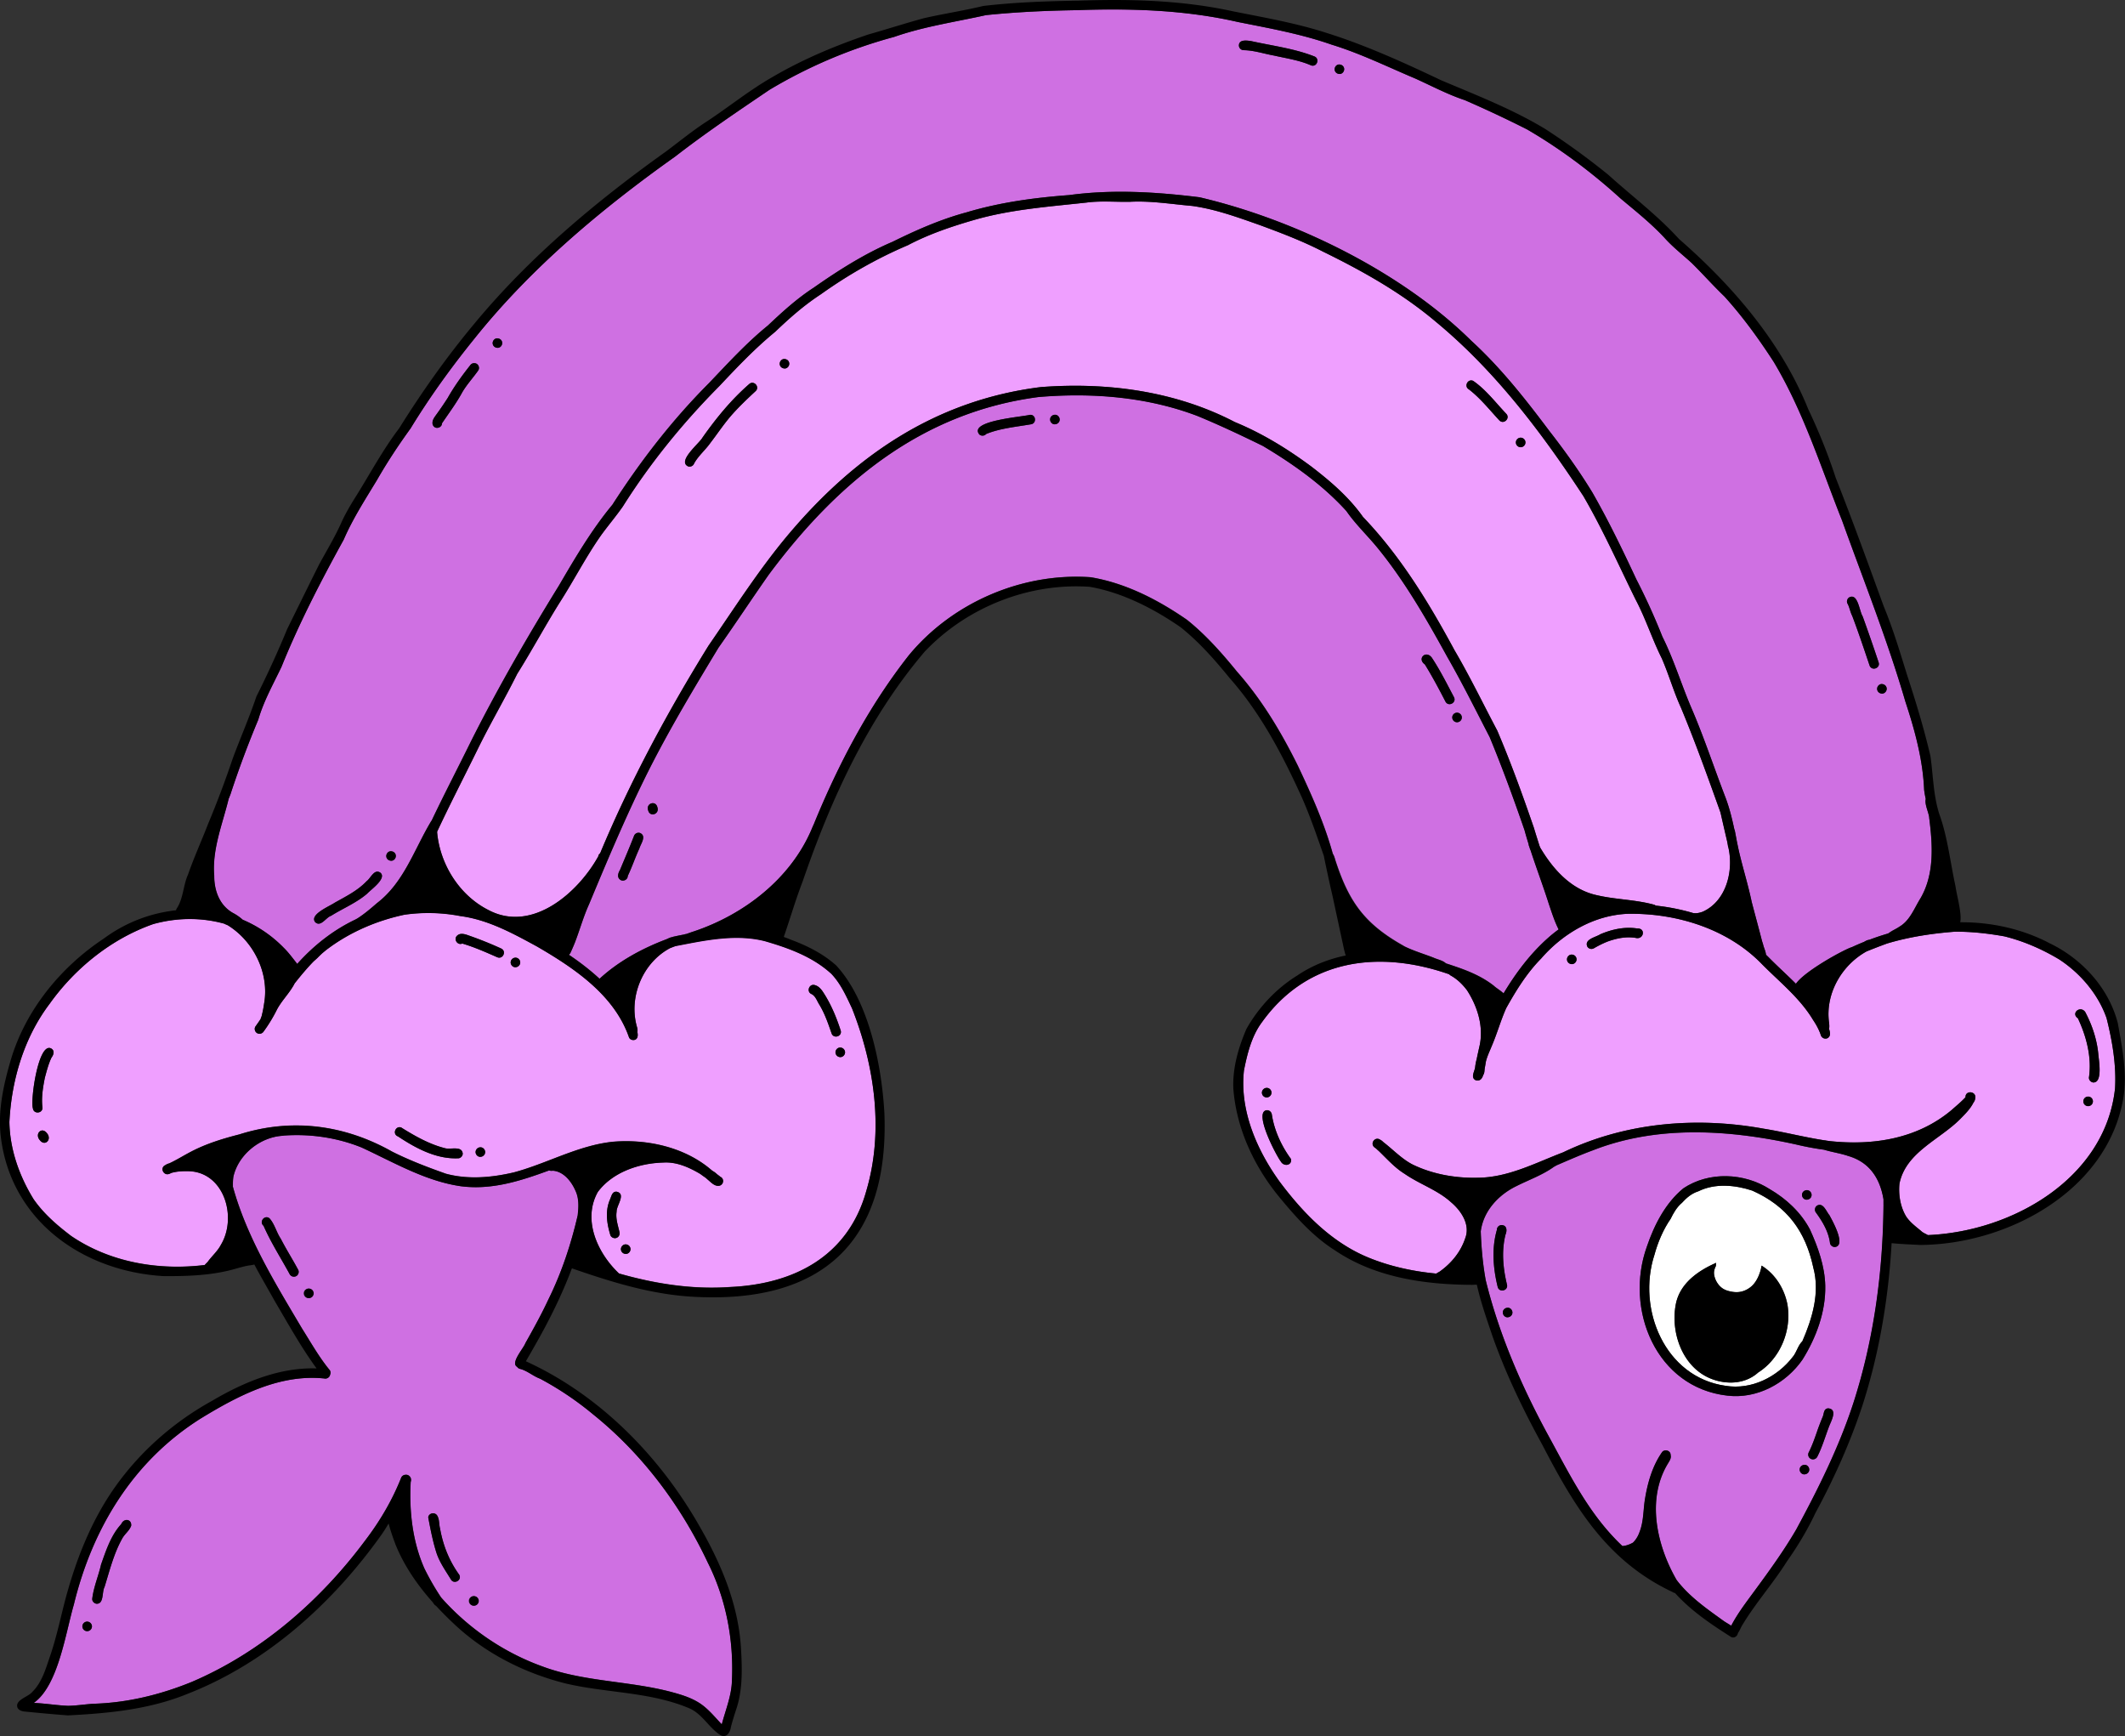 <svg xmlns="http://www.w3.org/2000/svg" width="262" height="214" fill="none"><rect width="100%" height="100%" fill="#333333" stroke="none"/><g clip-path="url(#a)"><path fill="#CF70E2" d="M173.095 116.62c1.185.588 2.441.955 3.668 1.43.397.193 1.167.344 1.511.697.246.08.487.155.728.24 1.836.606 3.649 1.312 5.184 2.521.26.254.812.579 1.209.941 1.52-2.536 3.3-4.907 5.524-6.873.406-.362.831-.696 1.266-1.016-.515-.998-.846-2.08-1.209-3.138-.699-2.216-1.525-4.394-2.248-6.605a2.61 2.61 0 0 1-.16-.466.558.558 0 0 1-.081-.287 44.834 44.834 0 0 1-.509-1.74c-1.337-3.862-2.734-7.692-4.297-11.47-1.714-3.316-3.372-6.66-5.237-9.902-2.535-4.615-5.227-9.31-8.555-13.384-1.242-1.529-2.758-2.959-3.868-4.572-2.936-3.237-6.558-5.796-10.298-8.03-2.62-1.285-5.368-2.583-8.055-3.689-6.209-2.37-13.037-2.902-19.614-2.343-14.434 1.896-24.841 10.585-33.25 21.885-2.097 2.983-4.1 6.026-6.2 9.004-2.994 4.949-5.964 9.893-8.566 15.04-2.724 5.429-5.08 11.027-7.413 16.625-.689 1.519-1.128 3.128-1.728 4.681-.175.437-.363.87-.562 1.298a.56.56 0 0 1-.188.216c1.331.899 2.61 1.878 3.786 2.964 2.342-2.164 5.265-3.744 8.254-4.873.175-.08.35-.16.529-.226.038-.01.075-.01.108-.014.052-.019.104-.043.156-.057.458-.103.92-.197 1.388-.287a.676.676 0 0 1 .241-.056c.34-.118.67-.24.945-.325 6.19-2.074 11.898-6.473 14.5-12.537.09-.212.175-.437.283-.644 3.027-7.41 6.776-14.55 11.729-20.855 5.364-6.501 13.972-10.218 22.405-9.625 4.306.71 8.329 2.79 11.884 5.25 2.305 1.84 4.335 4.13 6.172 6.394 3.088 3.49 5.449 7.456 7.507 11.61 1.662 3.51 3.268 7.094 4.302 10.839.118.169.189.399.259.597 1.681 5.283 3.622 8.035 8.514 10.768l-.014.014Zm7.144-28.17a.593.593 0 0 1-.595.584.596.596 0 0 1-.586-.593c0-.324.274-.583.595-.583.321 0 .59.278.586.593Zm-3.712-7.385c1.03 1.552 1.865 3.227 2.734 4.874.364.672-.651 1.237-1.034.569-.803-1.552-1.624-3.1-2.545-4.591-1.02-.72.123-1.802.841-.852h.004ZM78.825 104.62c-.51 1.105-.897 2.262-1.421 3.363.005.461-.576.739-.94.456-.41-.301-.24-.823-.019-1.19.581-1.406 1.185-2.804 1.738-4.22a.592.592 0 0 1 .765-.334c.807.396.042 1.337-.118 1.925h-.005Zm1.09-4.733c-.297-.856.926-1.275 1.139-.376.297.851-.921 1.275-1.138.376Zm47.162-47.575c-1.828.315-3.801.494-5.487 1.19a.602.602 0 0 1-.831.07c-1.436-1.697 5.26-2.172 6.223-2.431.765-.057.859 1.096.09 1.171h.005Zm2.955-.005c-.321 0-.571-.315-.557-.62.019-.335.302-.556.623-.556.322 0 .572.316.558.621-.019.334-.303.555-.624.555Z"/><path fill="#EF9FFF" d="M83.259 116.625c-.217.075-.43.16-.647.245-3.4 1.811-5.128 6.068-4.07 9.733.061.188.085.414.047.612.09.428.047.766-.236.922-.278.141-.66.037-.793-.259-1.804-5.227-6.771-8.557-11.351-11.215-2.975-1.614-6.04-3.303-9.453-3.75a20.906 20.906 0 0 0-6.89-.164c-3.399.724-6.695 2.136-9.457 4.205l.01-.009c-.232.179-.458.362-.68.55-.203.193-.406.381-.6.584-.156.136-.312.277-.463.414-.821.837-1.572 1.745-2.3 2.662-.013.015-.027.029-.037.043l-.085.164c-.604 1.101-1.525 1.981-2.11 3.091a18.027 18.027 0 0 1-1.644 2.7.604.604 0 0 1-.817.179c-.264-.169-.358-.55-.179-.814.212-.296.43-.602.633-.912.023-.104.061-.203.108-.297.142-.541.25-1.086.326-1.641.647-3.726-1.303-7.636-4.462-9.607-.146-.075-.312-.127-.449-.207-2.785-.776-5.821-.767-8.763.047-5.147 1.807-9.632 5.429-12.768 9.818-3.158 4.173-4.707 9.4-4.967 14.574.052 3.383 1.218 6.666 2.984 9.527 1.252 1.801 2.89 3.208 4.623 4.525 4.792 3.265 10.789 4.286 16.479 3.585.099-.132.24-.254.363-.381.51-.72 1.204-1.299 1.62-2.094 2.082-3.443.373-9.145-4.165-9.093-.651-.01-1.293.038-1.917.207-.038.019-.08.038-.118.052a.53.53 0 0 1-.198.084c-.642.236-1.162-.743-.453-1.082.009 0 .018-.009.028-.014.132-.099.288-.164.463-.207.92-.423 1.785-.974 2.682-1.439 1.879-.984 3.914-1.609 5.963-2.131 6.45-2.051 12.97-1.186 18.826 2.117 2.134 1.077 4.382 1.928 6.634 2.728 2.743.743 5.656.48 8.39-.165 3.178-.851 6.181-2.38 9.364-3.231a.457.457 0 0 1 .122-.033 17.806 17.806 0 0 1 2.748-.513c4.25-.348 8.887.687 12.154 3.519l.01.009c.06.042.122.085.179.122.24.123.458.363.661.504.07.037.127.094.18.15.16.061.297.193.349.367a.598.598 0 0 1-.387.739c-.6.15-1.067-.405-1.488-.748-.08-.075-.17-.146-.25-.221-.222-.156-.444-.306-.661-.471-1.379-.814-2.932-1.51-4.556-1.406-2.98.075-6.257 1.171-8.08 3.627-1.926 3.453-.018 7.569 2.617 10.053 4.447 1.27 9.051 1.995 13.678 1.665 7.957-.348 14.6-3.848 16.815-11.874 2.176-7.371 1.019-15.434-1.771-22.486-.718-1.52-1.421-3.105-2.611-4.319-2.271-2.065-5.246-3.138-8.155-3.98-3.64-.917-7.427-.075-11.03.621l.005.019ZM4.921 140.561c-.69-.776.212-1.694.85-.889.684.776-.208 1.698-.85.889Zm1.426-10.185c-.373.771-.595 1.661-.817 2.474-.236 1.186-.444 2.451-.298 3.651.076.762-1.081.894-1.175.127-.331-.988.68-8.303 2.28-7.362.435.273.265.776.01 1.11Zm50.102 12.41c-2.687.108-5.199-1.251-7.375-2.696-.742-.277-.298-1.35.392-1.1-.005 0-.01-.005-.02-.01.029.014.062.019.086.033-.024-.009-.048-.019-.071-.023 1.648 1.025 3.423 2.041 5.317 2.53.689.259 2.167-.352 2.27.697-.009.31-.287.592-.608.569h.009Zm2.762-.179c-.32 0-.58-.291-.571-.607a.596.596 0 0 1 .609-.569c.321 0 .58.292.571.607a.596.596 0 0 1-.609.569Zm2.097-24.608c-1.445-.635-2.82-1.247-4.307-1.689-.585.268-1.123-.541-.637-.974.42-.404 1.062-.15 1.535.019a46.18 46.18 0 0 1 3.89 1.567c.7.319.222 1.378-.481 1.072v.005Zm2.228 1.232c-.32 0-.58-.291-.571-.607a.596.596 0 0 1 .61-.569c.32 0 .58.292.57.607a.596.596 0 0 1-.609.569Zm12.839 32.644c.08.31-.076.639-.397.734-.297.089-.656-.085-.736-.396-.43-1.434-.647-2.954-.024-4.37.175-.39.264-1.002.826-.936 1.171.282-.047 1.703-.019 2.456-.137.87.17 1.698.35 2.512Zm.788 2.7a.6.6 0 0 1-.609-.569c-.01-.311.25-.607.572-.607a.6.6 0 0 1 .609.569c.009.311-.25.607-.572.607Zm27.028-24.867c.009.31-.251.607-.572.607a.6.6 0 0 1-.609-.569c-.009-.311.25-.607.571-.607a.6.6 0 0 1 .61.569Zm-3.683-8.256c.443.132.75.498.991.875.954 1.458 1.62 3.058 2.153 4.709.217.729-.892 1.072-1.128.339-.416-1.205-.827-2.414-1.492-3.51-.288-.437-.473-1.072-.959-1.312-.713-.287-.288-1.365.435-1.097v-.004Z"/><path fill="#fff" d="M223.564 156.25c-.977-4.521-3.262-7.57-7.512-9.475-2.12-.706-4.599-.936-6.648.075-.826.264-1.454.791-2.026 1.421-.642.536-1.043 1.251-1.407 1.99-.906 1.308-1.577 2.907-1.983 4.399-2.191 6.708 1.28 15.133 8.778 16.173 3.182.517 6.365-1.091 8.268-3.566.486-.583.637-1.406 1.18-1.929 1.242-2.855 2.181-6.031 1.346-9.088h.004Zm-6.789 12.941c-.954.856-2.158 1.237-3.386 1.237a6.65 6.65 0 0 1-2.276-.418c-3.598-1.327-5.17-5.65-4.495-9.211.482-2.564 2.71-4.14 4.977-5.128a2.747 2.747 0 0 0-.029.39c-.174.325-.278.678-.221 1.059.056.4.217.781.453 1.11.179.259.42.494.689.654.335.198.723.296 1.105.358.175.028.345.042.515.042.326 0 .642-.052.958-.179a2.941 2.941 0 0 0 1.171-.828c.274-.324.477-.706.638-1.101.132-.324.241-.654.292-.997.015-.056.024-.113.034-.169 1.671 1.035 2.79 2.794 3.182 4.756.557 3.175-.85 6.68-3.598 8.42l-.009.005Z"/><path fill="#EF9FFF" d="M212.125 100.141c-1.549-4.337-3.102-8.665-4.873-12.918-.902-1.976-1.492-4.079-2.361-6.068-1.189-2.376-1.992-4.926-3.239-7.273-2.091-4.248-4.041-8.638-6.426-12.726-5.123-7.818-10.86-15.41-18.089-21.404-4.259-3.608-9.061-6.309-14.042-8.746-2.503-1.293-5.142-2.29-7.772-3.26-2.711-.955-5.463-1.961-8.32-2.357-2.573-.22-5.09-.649-7.663-.512-1.809.037-3.617-.142-5.388.098-4.561.5-9.245.833-13.669 2.094-2.867.823-5.695 1.769-8.339 3.161-3.796 1.614-7.38 3.66-10.733 6.05-2.096 1.369-3.848 2.921-5.633 4.629-2.474 2.028-4.679 4.342-6.86 6.666-4.486 4.52-8.528 9.48-11.918 14.861-.836 1.195-1.78 2.31-2.64 3.486-1.898 2.686-3.394 5.631-5.17 8.392-1.803 2.884-3.404 5.876-5.212 8.755-1.601 3.209-3.405 6.262-4.963 9.465-1.63 3.317-3.343 6.624-4.91 9.983v.127c.368 3.947 2.766 7.757 6.35 9.554 5.364 2.823 11.02-2.131 13.518-6.633a.55.55 0 0 1 .227-.376c3.716-8.9 8.287-17.382 13.358-25.582 3.159-4.578 6.152-9.282 9.722-13.558 8.249-9.837 18.264-16.705 31.248-18.328 8.178-.626 16.593.49 23.925 4.309 3.386 1.392 6.483 3.303 9.42 5.476 2.356 1.806 4.661 3.782 6.379 6.219 4.628 4.831 8.122 10.57 11.281 16.423 1.898 3.232 3.522 6.605 5.274 9.912 1.676 3.933 3.126 7.95 4.519 11.991.221.743.453 1.477.689 2.211.028.076.061.151.09.226 1.581 2.677 3.829 5.194 6.993 5.871 2.327.546 4.787.536 7.082 1.181a.754.754 0 0 1 .161.099 26.17 26.17 0 0 1 4.703.94.692.692 0 0 1 .193 0c.312 0 .619-.084.902-.183 2.951-1.327 3.858-5.128 3.14-8.04v.024c0 .014 0 .033.005.047v.009a15.447 15.447 0 0 0-.114-.672 472.86 472.86 0 0 1-.835-3.623h-.01ZM93.151 48.224c-.986.918-1.912 1.793-2.8 2.78-1.015 1.125-1.855 2.41-2.771 3.604-.614.87-1.473 1.576-1.993 2.512a.603.603 0 0 1-.746.372c-1.388-.645 1.407-2.851 1.79-3.575 1.69-2.39 3.532-4.648 5.746-6.577.58-.494 1.35.367.774.889v-.005Zm3.608-2.799c-.321 0-.605-.216-.623-.55-.02-.306.23-.621.552-.621.321 0 .604.216.623.55.02.306-.231.621-.552.621Zm88.108 6.403c-1.214-1.303-2.352-2.748-3.768-3.834-.633-.372-.123-1.346.543-1.04 1.572 1.082 2.757 2.672 4.07 4.05.529.556-.298 1.37-.841.824h-.004Zm2.625 3.302a.592.592 0 0 1-.59-.588c0-.32.269-.588.59-.588.321 0 .59.264.59.588 0 .32-.269.588-.59.588Z"/><path fill="#CF70E2" d="M227.759 142.466c-.935-.301-1.922-.442-2.857-.729a34.26 34.26 0 0 1-3.423-.64c-8.216-1.821-17.027-2.418-25.011.687-1.53.564-3.046 1.232-4.571 1.886-.08.057-.17.108-.26.146-1.44 1.044-3.097 1.614-4.67 2.409-2.228 1.082-4.074 3.081-4.391 5.579.071 2.028.255 4.055.614 6.022 1.676 6.811 4.528 13.332 7.89 19.457 2.29 4.196 4.476 8.58 7.763 12.099.382.419.783.824 1.194 1.209h.071c.42-.037.869-.207 1.232-.414.369-.348.643-.823.803-1.275.553-1.383.458-2.817.704-4.224.33-1.962.906-3.938 2.039-5.589 0 0 0 .01-.004.014.259-.503 1.119-.343 1.105.273.103.362-.123.696-.303.997-2.724 4.427-1.397 10.181 1.044 14.41 1.601 2.098 3.768 3.58 5.878 5.104.284.179.567.348.855.527.793-1.524 1.837-2.874 2.847-4.253 1.818-2.479 3.617-4.949 5.156-7.588 2.73-5.043 5.289-10.189 7.064-15.632 2.54-7.857 3.641-16.188 3.707-24.411.004-.221 0-.447 0-.668-.425-2.573-1.733-4.634-4.472-5.377l-.004-.019Zm-43.105 16.164c-.562-2.296-.751-4.742-.099-7.009a.593.593 0 0 1 .543-.603c.727-.004.727.697.519 1.186-.505 2.018-.297 4.173.189 6.172.16.748-.973 1.007-1.152.254Zm1.194 3.754c-.321 0-.576-.31-.557-.621.019-.334.302-.555.623-.555.322 0 .576.311.558.621-.019.334-.303.555-.624.555Zm36.943-15.67c.321 0 .576.306.567.612-.014.329-.293.564-.614.564s-.576-.306-.567-.611a.6.6 0 0 1 .614-.565Zm-9.797 25.333c-8.811-.983-12.73-10.637-9.94-18.38.907-2.667 2.29-5.368 4.5-7.179 3.154-2.098 7.484-1.914 10.629.094 2.058 1.2 3.867 2.875 4.981 4.996.987 2.169 1.828 4.526 1.88 6.93.066 3.222-1.129 6.407-2.8 9.089-2.05 2.954-5.61 4.878-9.25 4.45Zm9.453 9.705c-.322 0-.577-.311-.558-.621.019-.334.303-.555.624-.555s.576.31.557.621c-.019.334-.302.555-.623.555Zm3.083-5.951c-.482 1.256-.85 2.564-1.464 3.768a.605.605 0 0 1-.788.278.591.591 0 0 1-.279-.786c.406-.814.704-1.642 1.001-2.493.217-.645.453-1.247.694-1.835.217-.4.099-1.073.708-1.12 1.209.099.369 1.567.133 2.188h-.005Zm.727-22.082c-.312.028-.623-.217-.637-.537-.194-1.392-.935-2.625-1.752-3.739a.593.593 0 0 1 .156-.819c.769-.433 1.138.71 1.529 1.171.369.692 2.083 3.712.709 3.924h-.005ZM28.779 112.575c.416.216.793.498 1.143.804a15.49 15.49 0 0 1 5.085 3.486c.444.433.822.922 1.204 1.407.128.169.288.357.425.555 2.134-2.385 4.547-4.22 7.182-5.476.09-.047.18-.094.255-.141.85-.546 1.62-1.2 2.38-1.863 3.324-2.531 4.584-6.563 6.643-10.016a.712.712 0 0 1 .118-.174c1.558-3.274 3.24-6.496 4.835-9.742 3.3-6.572 6.979-12.947 10.846-19.208 2.002-3.425 4.07-6.934 6.6-9.983 3.457-5.372 7.376-10.448 11.895-14.978 2.347-2.46 4.637-4.973 7.28-7.118 1.781-1.68 3.585-3.321 5.643-4.662 3.046-2.136 6.309-4.206 9.727-5.66 2.947-1.453 5.945-2.775 9.127-3.631 4.103-1.233 8.386-1.806 12.65-2.126 5.331-.72 10.751-.39 16.073.268 11.762 2.756 24.907 9.187 33.515 17.697 3.621 3.312 6.662 7.18 9.599 11.093 1.903 2.437 3.706 4.959 5.317 7.598 1.987 3.467 3.725 7.07 5.415 10.693a79.383 79.383 0 0 1 3.216 7.075c1.468 2.93 2.389 6.083 3.702 9.08 1.511 3.556 2.715 7.211 4.103 10.81.477 1.26.793 2.564 1.072 3.876.019.043.042.076.052.123.085.437.17.879.25 1.321.09.424.175.847.269 1.271.486 2.084 1.129 4.13 1.568 6.228.425 1.618.864 3.227 1.279 4.846.005.018.014.037.019.056.038.113.076.226.109.339.066.353.326.856.354 1.265.113.113.231.226.345.339 1.086 1.101 2.252 2.145 3.347 3.246 1.129-1.618 6.058-4.281 6.913-4.521.491-.23.987-.442 1.487-.644.208-.118.425-.236.642-.254a32.467 32.467 0 0 1 2.347-.786.635.635 0 0 1 .184-.127c.373-.268.85-.466 1.185-.706 1.308-.757 1.828-2.267 2.593-3.486 1.751-2.996 1.501-6.6 1.086-9.898-.01-.573-.605-1.712-.43-2.347-.08-.372-.151-.748-.198-1.134-.161-3.744-1.152-7.367-2.323-10.914-2.201-7.55-5.123-14.851-7.782-22.251-2.62-6.596-4.769-13.45-8.433-19.58-1.827-2.827-3.829-5.588-6.091-8.086-1.379-1.322-2.705-2.818-4.042-4.13-1.128-1.031-2.342-1.972-3.362-3.115-1.666-1.783-3.522-3.256-5.382-4.813-3.518-3.203-7.451-6.153-11.55-8.533a151.317 151.317 0 0 0-7.673-3.604c-2.12-.705-4.089-1.76-6.124-2.672-3.432-1.444-6.752-3.086-10.303-4.173-3.786-1.326-7.691-2.018-11.601-2.799-6.53-1.496-13.244-1.684-19.916-1.444-3.674.057-7.442.23-11.087.607-3.796.847-7.654 1.402-11.337 2.69a60.481 60.481 0 0 0-15.369 6.526c-3.919 2.658-7.857 5.306-11.597 8.204-9.098 6.464-17.782 13.727-24.765 22.454-2.857 3.533-5.515 7.207-7.88 11.079-1.488 2.055-2.886 4.168-4.146 6.37-1.455 2.403-2.98 4.76-4.099 7.343-2.81 5.095-5.491 10.283-7.673 15.684-1.024 2.14-2.19 4.206-2.856 6.501a122.277 122.277 0 0 0-3.442 9.24l-.118.287a.754.754 0 0 1-.076.183c-.01.024-.019.052-.033.075-.76 3.115-2.04 6.201-1.776 9.456 0 1.877.671 3.693 2.37 4.62h.015Zm203.838-27.69c.014.306-.241.616-.562.616-.321 0-.6-.226-.619-.56-.014-.305.241-.616.562-.616.321 0 .6.226.619.56Zm-4.628-11.239c1.091-.583 1.252 1.694 1.667 2.334a217.76 217.76 0 0 1 1.969 5.678c.236.724-.864 1.1-1.119.371-.689-2.036-1.374-4.102-2.139-6.11-.236-.462-.321-.998-.548-1.459-.189-.258-.089-.644.17-.814Zm-62.879-65.7c.321 0 .604.216.623.55.019.306-.231.621-.552.621-.321 0-.605-.216-.624-.55-.018-.306.232-.621.553-.621Zm-10.889-2.889c2.612.584 5.317.908 7.815 1.891.727.26.354 1.355-.378 1.115-1.463-.644-3.045-.865-4.594-1.218-1.223-.221-2.441-.63-3.688-.659a.597.597 0 0 1-.623-.555c-.009-.785.935-.644 1.468-.574ZM61.298 41.704c.32 0 .604.216.623.55.019.306-.231.621-.553.621-.32 0-.604-.216-.623-.55-.019-.306.232-.621.553-.621Zm-7.612 9.564a47.21 47.21 0 0 0 1.52-2.216c.803-1.425 1.766-2.747 2.772-4.027a.6.6 0 0 1 .817-.17c.264.175.354.556.17.815-.685.978-1.516 1.844-2.082 2.898-.709 1.256-1.573 2.413-2.38 3.608.005.475-.623.743-.973.418a.603.603 0 0 1-.198-.489c0-.315.184-.592.359-.842l-.005.005Zm-5.5 53.662c.32 0 .604.217.623.551.019.305-.232.621-.553.621-.32 0-.604-.217-.623-.551-.019-.306.231-.621.552-.621Zm-6.894 6.332c1.374-.771 2.809-1.477 3.904-2.634.525-.377.954-1.59 1.72-1.045.783.711-1.172 2.056-1.644 2.574-1.327 1.138-2.975 1.806-4.448 2.728-.651.217-1.275 1.435-1.964.781-.737-.95 1.808-1.966 2.432-2.404Z"/><path fill="#EF9FFF" d="M239.293 106.196v.057h.015c0-.019-.01-.038-.01-.057h-.005Z"/><path fill="#CF70E2" d="M68.158 144.315a.846.846 0 0 1-.444-.038c-3.513 1.285-7.045 2.442-10.86 1.953-4.372-.621-8.296-2.945-12.253-4.775-3.027-1.228-6.35-1.708-9.609-1.473a.414.414 0 0 1-.132.024c-2.795.164-5.463 2.328-6.077 5.047a7.759 7.759 0 0 0-.061 1.144c0 .023 0 .047-.005.07 1.714 6.257 5.241 11.949 8.528 17.5 1.1 1.741 2.105 3.538 3.418 5.133a.553.553 0 0 1 .038.574c-.005.023 0 .047-.014.07a.6.6 0 0 1-.7.381c-5.495-.564-10.6 2.113-15.146 4.883-8.386 5.236-13.439 13.558-15.729 22.995-1.015 3.467-1.921 10.011-4.948 12.119 1.421.056 2.828.301 4.25.357 1.043-.019 2.077-.188 3.116-.254 4.193-.118 8.282-1.124 12.14-2.7 8.541-3.651 15.86-10.021 21.356-17.416 1.813-2.371 3.334-4.958 4.434-7.72a.593.593 0 0 1 .543-.39c.415-.066.826.372.642.875-.203 3.608.226 7.372 1.69 10.674a31.217 31.217 0 0 0 2.059 3.575c3.367 3.806 7.71 6.775 12.465 8.492 5.029 1.881 10.51 1.773 15.681 3.095 1.214.325 2.456.668 3.537 1.322 1.161.692 2.007 1.774 2.923 2.733.467-1.768 1.204-3.542 1.25-5.372.242-5.015-.726-10.091-2.97-14.56-3.3-7.005-8.054-13.379-14.103-18.248a38.966 38.966 0 0 0-6.577-4.432c-.874-.315-1.587-.997-2.489-1.213a.595.595 0 0 1-.344-.25c-.864-.47.779-2.258 1.02-2.921 1-1.773 1.983-3.552 2.842-5.396 1.634-3.312 2.795-6.826 3.622-10.42.122-1.021.155-2.07-.288-2.997-.501-1.143-1.478-2.366-2.791-2.446l-.014.005Zm-31.622 12.989a.597.597 0 0 1-.807-.212c-1.077-1.99-2.319-3.905-3.23-5.984-.595-.485.118-1.393.727-.927.642.706.855 1.731 1.398 2.526.661 1.289 1.445 2.517 2.125 3.792.17.273.056.649-.213.805Zm1.497 2.719a.595.595 0 0 1-.59-.588c0-.32.269-.588.59-.588.321 0 .59.268.59.588 0 .32-.269.588-.59.588ZM10.76 201.077a.599.599 0 0 1-.604-.574.592.592 0 0 1 .576-.602.6.6 0 0 1 .604.574.593.593 0 0 1-.576.602Zm4.32-11.45c-1.047 1.854-1.576 4.003-2.195 6.003-.34.611-.047 2.098-.987 2.06-.307-.033-.571-.329-.524-.649.18-1.449.765-2.78 1.081-4.177.614-1.746 1.21-3.599 2.489-4.992.33-.781 1.322-.625 1.223.212-.246.635-.76.964-1.086 1.534v.009Zm40.518 5.081c-.656-1.073-1.402-2.108-1.794-3.312-.449-1.421-.737-2.912-1.006-4.347.061-.541.826-.682 1.105-.221.283.461.217 1.035.34 1.548.363 2.088 1.124 4.022 2.37 5.744.383.658-.618 1.251-1.02.592l.005-.004Zm2.79 3.227a.595.595 0 0 1-.59-.588c0-.32.27-.588.59-.588.322 0 .59.268.59.588 0 .32-.268.588-.59.588Z"/><path fill="#EF9FFF" d="M253.898 118.272c-2.12-1.275-4.42-2.273-6.781-2.851-2.006-.358-4.112-.598-6.128-.569-2.805.216-5.624.644-8.32 1.453-.85.311-1.695.64-2.536.979-3.097 1.717-5.118 5.278-4.613 8.806.024.231.047.518-.009.753.184.503.193.945-.213 1.143a.6.6 0 0 1-.802-.4c-.222-.673-.567-1.289-.964-1.877-1.596-2.653-4.065-4.619-6.228-6.793-4.244-4.427-10.614-6.384-16.648-6.271-4.151.184-7.98 2.442-10.653 5.528-1.761 1.783-3.074 3.919-4.292 6.097-.684 1.524-1.124 3.142-1.785 4.676-.255.635-.561 1.251-.722 1.919-.047.296-.099.574-.137.814-.047.278-.019.607-.189.833-.141.461-.396.79-.916.654-.68-.32-.16-1.059-.085-1.586.033-.353.104-.696.194-1.03.094-.475.203-.946.307-1.425.618-2.447-.175-5.001-1.502-7.057-.571-.748-1.209-1.369-2.025-1.825a.687.687 0 0 1-.175-.146c-8.438-2.95-17.39-2.046-23.094 5.927-1.266 1.699-1.804 3.891-2.205 5.918-.553 4.916 1.577 9.818 4.4 13.728 2.876 3.843 6.361 7.447 10.856 9.314 2.672 1.115 5.567 1.741 8.456 2.014.123-.085.255-.165.392-.231 1.459-1.035 2.611-2.423 3.178-4.135.647-1.684-.51-3.392-1.761-4.441-1.672-1.515-3.877-2.22-5.714-3.495-1.223-.753-2.172-1.84-3.201-2.827-.094-.08-.203-.17-.297-.273-.081-.057-.156-.118-.236-.174-.562-.48.099-1.365.722-.927.137.066.264.169.382.287 1.195.922 2.29 2.089 3.613 2.766 2.478 1.209 5.316 1.698 8.027 1.632 3.753-.023 7.12-1.83 10.538-3.133 7.669-3.688 16.404-4.426 24.723-2.912 2.494.395 4.987 1.049 7.48 1.43.061 0 .122.01.189.029.165.023.33.051.495.07 5.374.579 10.818-.296 15.025-3.848.571-.508 1.18-1.002 1.69-1.557 0 0 0-.005.005-.009-.033-.824 1.223-.786 1.218.014 0 .014-.009.028-.014.047 0 .24-.094.447-.241.639-.382.763-1.048 1.412-1.633 2.009-2.545 2.559-6.71 4.093-7.475 7.96-.132 1.35.109 2.827.803 3.999.481.752 1.237 1.293 1.898 1.853.212.207.543.32.803.48 10.524-.442 21.861-7.075 23.07-18.022.179-2.912-.335-5.923-1.039-8.722-1.029-2.959-3.229-5.532-5.836-7.24l.005.005Zm-97.707 15.834c.321 0 .585.287.576.603a.596.596 0 0 1-.604.573.588.588 0 0 1-.576-.602.596.596 0 0 1 .604-.574Zm1.747 9.099c-.586-.758-3.395-6.111-1.775-6.342.335-.033.599.207.651.522.302 1.995 1.199 3.91 2.366 5.495.132.804-.879.955-1.242.325Zm35.871-24.355c-.321 0-.6-.24-.609-.569-.01-.31.25-.607.571-.607.321 0 .6.24.609.569.01.311-.25.607-.571.607Zm7.833-3.236c-1.194-.179-2.299.056-3.413.447-.591.23-1.153.517-1.7.832a.6.6 0 0 1-.812-.183c-.435-.927 1.029-1.167 1.596-1.539 1.43-.611 3.003-.959 4.561-.71 1.076-.038.793 1.43-.232 1.157v-.004Zm55.811 20.746a.595.595 0 0 1-.59-.588c0-.32.269-.588.59-.588.321 0 .591.268.591.588 0 .32-.27.588-.591.588Zm.614-2.922c-.302-.042-.566-.348-.505-.663.354-2.465-.335-5.038-1.369-7.245-.897-.616.264-1.623.892-.795.845 1.586 1.445 3.364 1.62 5.156.056.777.59 3.618-.638 3.547Z"/><path fill="#000" d="M252.594 116.216c-3.348-1.731-7.134-2.55-10.912-2.526.236-1.05-.439-3.355-.585-4.46-.647-2.95-.964-6.041-1.998-8.896-.741-2.32-.746-4.742-1.09-7.146-.798-3.401-1.813-6.741-2.904-10.063-.874-2.832-1.728-5.663-2.862-8.406-1.926-5.283-3.838-10.57-5.902-15.802a70.642 70.642 0 0 0-3.38-8.44c-3.334-8.27-9.288-15.204-15.951-21.018-2.653-2.917-5.812-5.288-8.73-7.923a90.183 90.183 0 0 0-7.758-5.635c-4.037-2.442-8.466-4.159-12.796-5.989-4.622-2.188-9.292-4.323-14.179-5.857-3.768-1.218-7.682-1.891-11.554-2.667C145.769.028 139.376-.136 133.03.08c-3.928.061-7.895.198-11.795.654-2.417.583-4.877.955-7.304 1.505-2.314.63-4.599 1.37-6.908 2.023-4.08 1.388-8.07 3.058-11.79 5.24-2.796 1.59-5.298 3.628-7.975 5.397-1.776 1.138-3.41 2.474-5.095 3.74-8.612 6.139-16.819 12.998-23.585 21.15-3.433 4.102-6.526 8.468-9.359 13.003-2.04 2.681-3.617 5.66-5.406 8.51-.595.946-1.157 1.905-1.639 2.922-.812 1.867-1.874 3.598-2.842 5.386-1.317 2.634-2.616 5.288-3.92 7.931a124.575 124.575 0 0 1-3.8 8.318c-.869 2.587-1.969 5.085-2.918 7.644a119.698 119.698 0 0 1-3.046 8.082c-.783 2.033-1.732 4.107-2.464 6.219-.6 1.332-.572 2.912-1.365 4.145a.623.623 0 0 0-.113.263 18.28 18.28 0 0 0-8.905 3.486c-5.294 3.496-9.628 8.788-11.45 14.894-.903 3.058-1.63 6.295-1.257 9.493 1.228 10.364 10.067 16.64 20.096 17.228 3.017.014 6.086-.085 8.995-.951.491-.136.987-.277 1.492-.362.203-.023.453-.056.68-.122.812 1.538 1.7 3.039 2.545 4.558 1.624 2.752 3.225 5.646 5.128 8.252-4.6-.146-9.028 1.712-12.924 4.017-4.707 2.602-8.843 6.243-11.946 10.637-3.092 4.389-5 9.465-6.313 14.635-.514 2.065-.953 4.027-1.638 6.073-.552 1.576-.996 3.298-2.224 4.512-.486.625-2.181.983-1.827 1.947.141.297.472.414.774.466 1.809.179 3.622.348 5.44.485 5.024-.25 10.062-.734 14.77-2.663 9.797-3.834 17.942-11.22 23.962-19.706.283-.419.552-.847.812-1.285.227.885.534 1.75.855 2.606 1.072 2.64 2.7 4.987 4.59 7.109.051.07.094.15.146.221.07.099.15.164.24.202a44.95 44.95 0 0 0 2.508 2.498c3.768 3.462 8.494 5.824 13.447 7.075 5.08 1.209 10.501 1.017 15.355 3.101 1.558.715 2.356 2.361 3.75 3.264.769.438 1.218-.334 1.312-.992.165-.649.364-1.285.567-1.924.883-2.447.83-5.081.68-7.64-.284-5.358-2.357-10.359-5.01-14.993-4.91-8.708-12.352-16.343-21.517-20.525.335-.593.684-1.181 1.015-1.773 1.785-3.11 3.4-6.328 4.66-9.687.02.005.038.019.057.024 4.788 1.661 9.665 3.175 14.76 3.476 15.865.946 24.35-6.623 23.708-22.674-.33-5.796-1.889-13.761-5.926-18.145-1.582-1.43-3.513-2.409-5.5-3.152a18.792 18.792 0 0 0-.978-.376c.789-2.282 1.464-4.606 2.333-6.859 3.48-10.12 8.05-20.116 15.053-28.325 5.17-5.448 12.8-8.5 20.336-7.979 4.009.701 7.862 2.672 11.205 4.982 2.261 1.807 4.183 3.98 6.001 6.215 3.867 4.356 6.601 9.578 8.99 14.86 1.015 2.32 1.837 4.724 2.668 7.114.009.051.024.103.033.155 0 .014 0 .033.005.047 0 .014.009.023.009.038.331 1.59.666 3.175 1.039 4.76.468 2.193.949 4.375 1.412 6.568.075.221.104.494.212.705-2.12.433-4.164 1.233-6.015 2.489-2.588 1.609-4.746 3.923-6.238 6.567-.996 2.315-1.723 4.822-1.614 7.367.387 5.024 2.648 9.776 5.873 13.61 1.96 2.366 4.066 4.69 6.686 6.341 4.911 3.312 10.974 4.196 16.786 4.229.222.01.444-.033.666-.009h.014c.486 2.178 1.242 4.309 1.95 6.407 1.643 4.634 3.787 9.065 6.148 13.375 3.952 7.611 7.947 14.296 16.044 18.102.095.07.194.103.288.113 1.932 2.154 4.387 3.815 6.823 5.363.43.31.883-.033.935-.428.227-.292.378-.739.562-1.016 1.643-2.72 3.778-5.109 5.473-7.805 1.312-1.858 2.549-3.9 3.517-5.974 2.286-4.22 4.302-8.699 5.803-13.271 2.083-6.455 3.206-13.215 3.594-19.994.103.014.207.019.302.028 1.072.095 2.148.137 3.22.193 10.789-.061 23.014-6.67 25.025-17.97.539-3.129-.108-6.28-.656-9.357-1.114-4.375-4.486-8.03-8.542-9.926h.019Zm-13.306-10.02s.01.037.01.056h-.014v-.056h.004ZM28.179 98.499c.01-.023.02-.051.033-.075a.603.603 0 0 0 .076-.184l.118-.286a122.217 122.217 0 0 1 3.442-9.24c.67-2.296 1.832-4.356 2.857-6.501 2.181-5.396 4.863-10.59 7.672-15.684 1.12-2.583 2.645-4.945 4.099-7.344 1.26-2.202 2.658-4.314 4.146-6.37 2.365-3.876 5.024-7.55 7.88-11.078 6.984-8.727 15.667-15.99 24.766-22.454 3.74-2.903 7.677-5.551 11.596-8.204a60.81 60.81 0 0 1 15.37-6.525c3.683-1.29 7.54-1.844 11.337-2.691 3.64-.376 7.408-.55 11.086-.607 6.672-.235 13.386-.047 19.917 1.444 3.909.781 7.814 1.473 11.601 2.8 3.551 1.086 6.87 2.723 10.303 4.172 2.03.913 3.999 1.971 6.124 2.672a145.835 145.835 0 0 1 7.673 3.604c4.103 2.38 8.031 5.33 11.549 8.533 1.86 1.557 3.716 3.03 5.383 4.813 1.02 1.148 2.228 2.088 3.362 3.114 1.336 1.317 2.663 2.809 4.041 4.13 2.262 2.494 4.264 5.26 6.092 8.087 3.668 6.125 5.812 12.984 8.433 19.58 2.658 7.4 5.581 14.696 7.781 22.251 1.171 3.547 2.163 7.17 2.323 10.914.047.381.118.758.198 1.134-.174.635.421 1.773.43 2.347.42 3.298.666 6.902-1.086 9.898-.765 1.219-1.289 2.729-2.592 3.486-.335.245-.812.438-1.185.706a.622.622 0 0 0-.184.127c-.789.23-1.573.489-2.347.786-.222.014-.439.131-.642.254a31.66 31.66 0 0 0-1.488.644c-.854.24-5.784 2.903-6.912 4.521-1.1-1.101-2.267-2.145-3.348-3.246-.113-.118-.231-.226-.345-.339-.028-.414-.288-.912-.354-1.265-.033-.113-.071-.226-.108-.339-.005-.019-.015-.038-.019-.056-.416-1.619-.855-3.228-1.28-4.846-.439-2.098-1.081-4.144-1.568-6.228a63.897 63.897 0 0 1-.269-1.271c-.08-.442-.165-.884-.25-1.322-.009-.047-.033-.079-.052-.122-.283-1.312-.6-2.615-1.072-3.876-1.388-3.599-2.592-7.259-4.103-10.81-1.308-2.997-2.233-6.15-3.702-9.08a77.977 77.977 0 0 0-3.215-7.075c-1.691-3.623-3.428-7.222-5.416-10.693-1.61-2.64-3.419-5.161-5.317-7.598-2.937-3.914-5.978-7.78-9.599-11.093-8.608-8.51-21.753-14.94-33.515-17.697-5.321-.659-10.742-.993-16.073-.268-4.264.315-8.546.893-12.649 2.126-3.183.856-6.181 2.178-9.127 3.632-3.419 1.453-6.682 3.523-9.727 5.659-2.064 1.336-3.867 2.982-5.643 4.662-2.644 2.145-4.93 4.657-7.28 7.117-4.52 4.53-8.443 9.607-11.895 14.98-2.53 3.043-4.599 6.557-6.6 9.982-3.863 6.261-7.541 12.636-10.847 19.208-1.596 3.25-3.276 6.468-4.835 9.742-.042.052-.085.104-.118.174-2.058 3.453-3.32 7.485-6.643 10.016-.76.663-1.53 1.317-2.38 1.863-.075.042-.165.089-.255.141-2.635 1.256-5.047 3.091-7.182 5.476-.137-.198-.302-.386-.425-.555-.382-.485-.765-.974-1.204-1.407a15.538 15.538 0 0 0-5.085-3.486 5.99 5.99 0 0 0-1.143-.804c-1.7-.932-2.37-2.743-2.37-4.62-.27-3.251 1.015-6.342 1.775-9.456h-.014Zm184.894 5.923s0-.033-.005-.047v-.024c.713 2.912-.188 6.713-3.139 8.04-.284.099-.591.188-.902.184a.63.63 0 0 0-.194 0 26.156 26.156 0 0 0-4.703-.941.522.522 0 0 0-.16-.099c-2.295-.645-4.755-.635-7.083-1.181-3.164-.677-5.411-3.194-6.993-5.871a3.79 3.79 0 0 0-.09-.226c-.231-.734-.467-1.472-.689-2.211-1.388-4.04-2.842-8.058-4.519-11.991-1.751-3.307-3.376-6.68-5.274-9.912-3.159-5.857-6.653-11.596-11.28-16.423-1.719-2.437-4.023-4.408-6.379-6.219-2.932-2.173-6.035-4.083-9.42-5.476-7.333-3.82-15.747-4.94-23.925-4.309-12.99 1.618-23 8.491-31.249 18.328-3.57 4.276-6.563 8.98-9.722 13.558-5.07 8.195-9.641 16.681-13.357 25.582a.55.55 0 0 0-.227.376c-2.503 4.507-8.154 9.456-13.518 6.634-3.584-1.798-5.983-5.608-6.351-9.555v-.127c1.572-3.359 3.281-6.666 4.91-9.983 1.559-3.203 3.362-6.256 4.963-9.465 1.808-2.874 3.41-5.87 5.213-8.754 1.775-2.762 3.272-5.707 5.17-8.393.86-1.176 1.804-2.291 2.64-3.486 3.39-5.386 7.432-10.34 11.917-14.86 2.182-2.32 4.387-4.64 6.86-6.667 1.786-1.703 3.538-3.255 5.634-4.629 3.352-2.39 6.936-4.436 10.732-6.05 2.645-1.392 5.478-2.338 8.339-3.161 4.424-1.256 9.108-1.595 13.67-2.093 1.77-.24 3.583-.062 5.387-.1 2.573-.136 5.09.288 7.663.514 2.862.395 5.61 1.401 8.32 2.356 2.63.97 5.27 1.971 7.772 3.26 4.982 2.437 9.784 5.133 14.043 8.746 7.229 5.998 12.965 13.586 18.089 21.404 2.384 4.089 4.334 8.478 6.426 12.726 1.246 2.347 2.049 4.897 3.239 7.273.869 1.99 1.459 4.092 2.361 6.068 1.77 4.258 3.324 8.586 4.873 12.918.274 1.205.552 2.414.835 3.623.043.221.085.447.114.672v-.009h.009ZM71.237 149.758c-.826 3.594-1.988 7.103-3.622 10.42-.86 1.844-1.846 3.622-2.842 5.396-.236.663-1.88 2.451-1.02 2.921.07.108.18.202.344.249.902.217 1.615.899 2.489 1.214a38.72 38.72 0 0 1 6.577 4.431c6.049 4.869 10.808 11.244 14.104 18.249 2.248 4.469 3.21 9.545 2.97 14.559-.042 1.826-.784 3.604-1.251 5.373-.92-.96-1.761-2.042-2.923-2.733-1.081-.654-2.318-1.002-3.537-1.322-5.17-1.322-10.652-1.209-15.68-3.096-4.755-1.712-9.095-4.685-12.466-8.491a31.203 31.203 0 0 1-2.059-3.575c-1.463-3.303-1.888-7.066-1.69-10.674.184-.504-.227-.937-.642-.876a.594.594 0 0 0-.543.391c-1.096 2.761-2.62 5.344-4.434 7.72-5.496 7.39-12.815 13.765-21.356 17.415-3.858 1.576-7.947 2.583-12.14 2.7-1.039.066-2.073.236-3.116.255-1.421-.057-2.828-.302-4.25-.358 3.027-2.108 3.934-8.651 4.949-12.118 2.29-9.437 7.342-17.755 15.728-22.995 4.547-2.771 9.646-5.448 15.147-4.883.284.07.6-.094.699-.381.01-.024.005-.047.014-.071a.553.553 0 0 0-.038-.574c-1.312-1.595-2.318-3.392-3.418-5.132-3.287-5.556-6.814-11.244-8.528-17.5 0-.024.005-.047.005-.071 0-.381 0-.767.062-1.143.609-2.719 3.281-4.883 6.076-5.048.048 0 .09-.009.133-.023 3.258-.236 6.582.249 9.608 1.472 3.957 1.83 7.88 4.154 12.253 4.775 3.815.485 7.352-.668 10.86-1.952.123.047.27.066.444.037 1.317.08 2.29 1.303 2.79 2.447.444.922.411 1.971.289 2.996l.014-.004Zm31.196-29.774c1.19 1.214 1.894 2.799 2.611 4.318 2.791 7.052 3.948 15.115 1.771 22.487-2.214 8.026-8.858 11.526-16.814 11.874-4.627.329-9.231-.395-13.679-1.665-2.635-2.484-4.547-6.601-2.616-10.054 1.823-2.451 5.1-3.551 8.08-3.627 1.623-.108 3.177.588 4.556 1.407.217.165.439.32.66.47.086.076.175.146.25.221.421.344.884.899 1.488.748a.595.595 0 0 0 .388-.738.588.588 0 0 0-.35-.367.622.622 0 0 0-.18-.151c-.202-.141-.424-.385-.66-.503-.062-.042-.123-.085-.18-.122l-.01-.01c-3.267-2.832-7.904-3.867-12.153-3.518-.935.094-1.851.277-2.748.512a.543.543 0 0 0-.123.033c-3.178.852-6.18 2.381-9.363 3.232-2.73.64-5.643.908-8.39.165-2.253-.8-4.496-1.651-6.635-2.729-5.855-3.298-12.38-4.163-18.825-2.117-2.05.522-4.084 1.148-5.964 2.131-.902.466-1.761 1.016-2.682 1.44-.17.042-.33.108-.462.207-.01 0-.02.009-.029.014-.708.334-.189 1.317.454 1.082a.55.55 0 0 0 .198-.085c.038-.019.08-.037.118-.051.628-.17 1.265-.222 1.917-.207 4.538-.052 6.247 5.645 4.164 9.093-.415.795-1.11 1.374-1.62 2.093-.122.132-.264.25-.363.382-5.685.7-11.686-.32-16.479-3.585-1.732-1.317-3.37-2.724-4.622-4.526-1.761-2.86-2.932-6.144-2.984-9.526.26-5.179 1.808-10.406 4.967-14.574 3.135-4.389 7.616-8.012 12.768-9.818 2.946-.819 5.977-.823 8.763-.047.137.085.307.132.449.207 3.163 1.971 5.109 5.88 4.462 9.606a13.819 13.819 0 0 1-.326 1.642 1.6 1.6 0 0 0-.109.296c-.203.311-.42.617-.632.913-.184.263-.085.645.179.814a.6.6 0 0 0 .817-.179 18.546 18.546 0 0 0 1.643-2.7c.586-1.11 1.506-1.99 2.11-3.091.024-.056.057-.108.086-.165.014-.014.028-.033.037-.042.732-.922 1.483-1.825 2.3-2.663.156-.136.312-.272.463-.414.193-.202.396-.395.6-.583.221-.188.443-.376.68-.55 0 0-.006.004-.01.009 2.762-2.07 6.053-3.481 9.457-4.206a20.798 20.798 0 0 1 6.89.165c3.413.442 6.478 2.131 9.452 3.749 4.58 2.658 9.552 5.989 11.352 11.216.132.291.519.399.793.258.283-.155.326-.494.236-.922a1.276 1.276 0 0 0-.047-.611c-1.063-3.665.67-7.922 4.07-9.734.217-.08.43-.169.647-.244 3.602-.692 7.39-1.534 11.03-.621 2.908.842 5.883 1.915 8.154 3.98l-.005-.019Zm62.143-14.132c-.066-.197-.137-.428-.26-.597-1.034-3.745-2.644-7.325-4.301-10.84-2.059-4.153-4.42-8.119-7.508-11.61-1.841-2.267-3.867-4.558-6.171-6.393-3.555-2.465-7.578-4.54-11.885-5.25-8.433-.588-17.04 3.124-22.404 9.625-4.953 6.3-8.702 13.445-11.729 20.855-.104.207-.189.433-.283.644-2.602 6.064-8.31 10.463-14.5 12.537-.27.085-.605.207-.945.325a.698.698 0 0 0-.24.056c-.464.085-.926.179-1.39.287l-.155.057a.29.29 0 0 0-.109.014c-.179.066-.354.146-.528.226-2.99 1.129-5.912 2.709-8.254 4.873-1.176-1.086-2.455-2.065-3.787-2.963a.56.56 0 0 0 .19-.217c.197-.428.386-.861.56-1.298.6-1.553 1.04-3.162 1.73-4.681 2.332-5.603 4.688-11.201 7.412-16.625 2.607-5.147 5.572-10.09 8.566-15.04 2.105-2.978 4.103-6.021 6.2-9.004 8.409-11.3 18.815-19.989 33.25-21.884 6.577-.56 13.405-.029 19.614 2.342 2.686 1.106 5.43 2.4 8.055 3.689 3.74 2.234 7.366 4.793 10.298 8.03 1.11 1.613 2.625 3.044 3.867 4.572 3.329 4.079 6.02 8.77 8.556 13.384 1.86 3.242 3.518 6.586 5.236 9.903 1.563 3.777 2.966 7.607 4.297 11.469.156.583.331 1.162.51 1.741 0 .094.024.188.08.287.029.141.085.296.161.465.718 2.211 1.544 4.389 2.248 6.605.363 1.059.698 2.141 1.208 3.138-.434.32-.859.654-1.265 1.016-2.224 1.966-4.004 4.342-5.525 6.873-.396-.367-.949-.687-1.208-.941-1.535-1.209-3.348-1.91-5.185-2.521-.241-.085-.486-.16-.727-.24-.34-.353-1.11-.499-1.511-.696-1.228-.476-2.488-.843-3.669-1.431-4.891-2.733-6.832-5.485-8.513-10.768l.014-.014Zm67.644 42.664c-.066 8.223-1.171 16.554-3.707 24.41-1.77 5.443-4.334 10.59-7.063 15.633-1.54 2.639-3.334 5.114-5.157 7.588-1.01 1.383-2.054 2.729-2.847 4.253-.283-.174-.571-.348-.854-.527-2.111-1.524-4.278-3.006-5.879-5.104-2.441-4.225-3.768-9.983-1.044-14.41.18-.301.407-.635.303-.997.009-.612-.85-.776-1.105-.273 0 0 0-.009.005-.014-1.134 1.651-1.71 3.627-2.04 5.589-.251 1.406-.156 2.841-.704 4.224-.16.452-.434.927-.802 1.275-.369.207-.813.376-1.233.414h-.071c-.411-.39-.812-.79-1.194-1.209-3.287-3.523-5.473-7.903-7.763-12.099-3.362-6.126-6.209-12.646-7.89-19.458-.359-1.966-.538-3.994-.614-6.021.321-2.493 2.163-4.497 4.392-5.579 1.572-.791 3.229-1.365 4.669-2.409.09-.038.18-.089.26-.146 1.525-.654 3.041-1.322 4.571-1.886 7.984-3.105 16.79-2.508 25.011-.687 1.119.268 2.266.484 3.423.64.935.287 1.922.428 2.857.729 2.738.743 4.046 2.804 4.471 5.377v.668l.005.019Zm28.543-14.283c-1.209 10.943-12.546 17.58-23.071 18.023-.259-.16-.585-.273-.802-.48-.661-.56-1.422-1.096-1.898-1.854-.695-1.171-.935-2.648-.803-3.998.769-3.872 4.929-5.406 7.474-7.96.586-.593 1.252-1.247 1.634-2.009.142-.188.236-.4.241-.64 0-.014.009-.028.014-.047.005-.799-1.251-.837-1.218-.014 0 0 0 .005-.005.01-.515.555-1.124 1.053-1.69 1.557-4.207 3.551-9.652 4.426-15.025 3.848l-.496-.071a.671.671 0 0 0-.189-.028c-2.493-.381-4.986-1.03-7.479-1.43-8.319-1.515-17.055-.781-24.723 2.912-3.423 1.303-6.79 3.109-10.539 3.133-2.71.066-5.548-.423-8.027-1.632-1.326-.678-2.417-1.845-3.612-2.767a1.467 1.467 0 0 0-.382-.287c-.624-.437-1.285.447-.723.927.081.057.156.118.236.174.1.099.203.193.298.273 1.029.988 1.978 2.075 3.201 2.827 1.837 1.28 4.042 1.981 5.714 3.496 1.251 1.054 2.408 2.761 1.761 4.441-.567 1.712-1.719 3.1-3.178 4.135a3.433 3.433 0 0 0-.392.23c-2.89-.273-5.784-.903-8.457-2.013-4.495-1.873-7.979-5.471-10.855-9.315-2.823-3.909-4.953-8.811-4.401-13.727.407-2.028.94-4.22 2.206-5.918 5.708-7.974 14.656-8.877 23.094-5.927a.691.691 0 0 0 .174.145c.817.452 1.455 1.073 2.026 1.826 1.327 2.055 2.12 4.605 1.501 7.056-.103.48-.212.95-.306 1.426a6.24 6.24 0 0 0-.194 1.03c-.076.527-.595 1.265.085 1.585.519.132.77-.197.916-.654.17-.226.137-.555.189-.832.042-.236.09-.518.137-.814.16-.668.467-1.285.722-1.92.661-1.533 1.105-3.152 1.785-4.676 1.218-2.173 2.531-4.309 4.292-6.097 2.673-3.086 6.502-5.344 10.652-5.527 6.035-.113 12.404 1.844 16.649 6.271 2.163 2.173 4.632 4.14 6.228 6.793.392.588.737 1.204.963 1.877a.6.6 0 0 0 .803.4c.406-.198.397-.64.213-1.143.056-.236.033-.518.009-.753-.505-3.528 1.516-7.094 4.613-8.807a72.376 72.376 0 0 1 2.536-.978c2.696-.809 5.515-1.237 8.319-1.454 2.012-.023 4.122.212 6.129.569 2.356.579 4.656 1.576 6.781 2.851 2.606 1.708 4.806 4.281 5.836 7.24.703 2.799 1.223 5.805 1.039 8.722l-.005-.005Z"/><path fill="#000" d="M225.043 158.503c-.052-2.404-.892-4.761-1.879-6.929-1.115-2.122-2.918-3.792-4.982-4.996-3.144-2.009-7.474-2.193-10.628-.094-2.215 1.811-3.594 4.511-4.5 7.178-2.791 7.744 1.128 17.397 9.939 18.38 3.641.424 7.201-1.496 9.25-4.45 1.671-2.682 2.866-5.866 2.8-9.089Zm-4.004 8.764c-1.903 2.475-5.085 4.084-8.268 3.566-7.498-1.044-10.973-9.465-8.778-16.173.406-1.496 1.072-3.091 1.984-4.399.363-.738.764-1.453 1.407-1.99.571-.63 1.194-1.157 2.025-1.42 2.049-1.012 4.528-.781 6.648-.076 4.255 1.905 6.54 4.949 7.513 9.475.84 3.062-.099 6.233-1.346 9.089-.543.522-.699 1.345-1.18 1.928h-.005Z"/><path fill="#000" d="M217.192 156.014c-.01.057-.019.113-.033.17-.052.343-.166.668-.293.997a4.087 4.087 0 0 1-.638 1.101 2.934 2.934 0 0 1-1.171.828 2.604 2.604 0 0 1-.958.179c-.17 0-.34-.014-.515-.043-.378-.061-.769-.16-1.105-.357a2.218 2.218 0 0 1-.689-.654 2.662 2.662 0 0 1-.453-1.11c-.057-.381.047-.734.222-1.059 0-.131.014-.263.028-.39-2.267.988-4.495 2.568-4.977 5.127-.675 3.562.893 7.885 4.495 9.212a6.56 6.56 0 0 0 2.276.418c1.228 0 2.432-.376 3.386-1.237 2.748-1.741 4.16-5.245 3.598-8.421-.397-1.961-1.511-3.721-3.183-4.756l.01-.005ZM53.536 197.752s-.01-.014-.014-.024l.014.024ZM257.085 124.735c-.628-.823-1.789.184-.892.795 1.039 2.207 1.723 4.78 1.369 7.245-.061.315.203.621.506.663 1.227.071.694-2.766.637-3.547-.175-1.792-.774-3.57-1.62-5.156ZM257.453 136.355a.59.59 0 0 0 .591-.588.59.59 0 0 0-1.181 0 .59.59 0 0 0 .59.588ZM201.873 114.456c-1.553-.244-3.126.099-4.561.711-.567.371-2.03.616-1.596 1.538a.595.595 0 0 0 .812.184c.548-.316 1.11-.598 1.7-.833 1.114-.395 2.219-.626 3.414-.447 1.025.273 1.308-1.195.231-1.157v.004ZM193.771 117.674c-.321 0-.581.292-.572.607.01.329.288.569.61.569.321 0 .58-.292.571-.607a.596.596 0 0 0-.609-.569ZM156.157 136.863c-1.625.231 1.19 5.584 1.775 6.342.368.63 1.374.479 1.242-.325-1.166-1.585-2.063-3.505-2.366-5.495-.052-.315-.316-.555-.651-.522ZM156.162 135.283a.6.6 0 0 0 .605-.574.593.593 0 0 0-.576-.603.6.6 0 0 0-.605.574.593.593 0 0 0 .576.603ZM225.402 173.609c-.604.047-.491.715-.708 1.119-.241.588-.477 1.19-.694 1.835-.298.856-.591 1.679-1.001 2.493a.59.59 0 0 0 .278.786.599.599 0 0 0 .789-.278c.614-1.204.982-2.512 1.464-3.768.236-.621 1.076-2.089-.133-2.187h.005ZM222.513 180.571c-.321 0-.604.221-.623.555-.019.306.236.621.557.621.321 0 .604-.221.623-.555.019-.306-.236-.621-.557-.621ZM185.806 158.376c-.491-1.999-.694-4.154-.189-6.172.208-.484.208-1.19-.52-1.185a.597.597 0 0 0-.543.602c-.656 2.267-.462 4.713.1 7.009.179.753 1.312.494 1.152-.254ZM185.913 161.208c-.321 0-.604.221-.623.555-.019.306.236.621.557.621.321 0 .605-.221.623-.555.019-.306-.236-.621-.557-.621ZM224.029 148.624a.595.595 0 0 0-.156.818c.817 1.115 1.558 2.348 1.751 3.74.015.32.326.565.638.537 1.379-.207-.335-3.232-.708-3.924-.392-.461-.761-1.604-1.53-1.171h.005ZM222.743 147.89c.321 0 .6-.231.614-.565.014-.31-.241-.611-.567-.611-.326 0-.599.23-.614.564-.014.311.241.612.567.612ZM228.366 75.918c.765 2.01 1.45 4.07 2.139 6.111.255.73 1.355.353 1.119-.371-.628-1.9-1.289-3.792-1.969-5.678-.415-.64-.576-2.913-1.666-2.334-.26.17-.359.555-.17.814.226.461.311.993.547 1.458ZM231.44 84.942c.019.334.297.56.619.56.321 0 .576-.311.561-.617-.018-.334-.297-.56-.618-.56s-.576.31-.562.617ZM153.372 6.186c1.246.024 2.46.438 3.687.659 1.549.353 3.131.574 4.595 1.218.731.245 1.104-.856.377-1.115-2.497-.978-5.203-1.308-7.814-1.891-.534-.07-1.478-.212-1.469.574a.6.6 0 0 0 .624.555ZM165.175 9.122c.321 0 .571-.316.552-.621-.018-.334-.302-.55-.623-.55s-.571.314-.552.62c.019.334.302.55.623.55ZM54.494 52.18c.807-1.19 1.671-2.347 2.38-3.608.566-1.058 1.402-1.924 2.082-2.898.184-.263.094-.64-.17-.813a.6.6 0 0 0-.817.169c-1.01 1.275-1.969 2.601-2.772 4.027a43.81 43.81 0 0 1-1.52 2.215c-.175.25-.359.527-.359.843a.603.603 0 0 0 .199.489c.349.324.982.056.972-.419l.005-.005ZM61.364 42.88c.322 0 .572-.315.553-.621-.019-.334-.302-.55-.623-.55s-.572.315-.553.62c.02.334.302.55.623.55ZM40.82 112.894c1.473-.917 3.12-1.59 4.447-2.728.472-.518 2.427-1.863 1.643-2.573-.764-.546-1.199.668-1.718 1.044-1.096 1.157-2.531 1.863-3.905 2.634-.623.438-3.168 1.454-2.432 2.404.694.659 1.313-.564 1.965-.781ZM48.247 106.111c.321 0 .572-.315.553-.621-.02-.334-.302-.551-.623-.551-.322 0-.572.316-.553.621.019.334.302.551.623.551ZM92.377 47.34c-2.215 1.929-4.06 4.187-5.746 6.576-.383.725-3.174 2.927-1.79 3.576a.594.594 0 0 0 .746-.372c.52-.936 1.374-1.642 1.993-2.512.916-1.195 1.76-2.48 2.771-3.603.888-.984 1.813-1.863 2.8-2.78.576-.518-.193-1.384-.774-.89v.005ZM96.686 44.254c-.32 0-.571.315-.552.62.019.335.302.551.623.551s.571-.315.552-.62c-.018-.335-.302-.551-.623-.551ZM181.64 46.954c-.665-.306-1.175.672-.543 1.04 1.417 1.086 2.555 2.53 3.768 3.834.543.545 1.374-.269.841-.824-1.308-1.378-2.498-2.968-4.07-4.05h.004ZM187.487 53.954a.596.596 0 0 0-.591.588c0 .32.27.588.591.588.321 0 .59-.268.59-.588a.595.595 0 0 0-.59-.588ZM175.682 81.912c.921 1.491 1.743 3.039 2.545 4.591.383.668 1.398.104 1.034-.569-.868-1.646-1.704-3.316-2.734-4.874-.722-.955-1.86.132-.84.852h-.005ZM179.053 88.437c0 .315.259.593.585.593.326 0 .59-.26.595-.584a.596.596 0 0 0-.585-.593.592.592 0 0 0-.595.584ZM126.982 51.136c-.963.259-7.664.734-6.223 2.432a.597.597 0 0 0 .831-.07c1.685-.697 3.654-.875 5.486-1.19.77-.076.676-1.228-.089-1.172h-.005ZM130.093 51.127c-.321 0-.604.22-.623.555-.019.306.236.62.557.62.321 0 .604-.22.623-.554.019-.306-.236-.621-.557-.621ZM78.939 102.696a.592.592 0 0 0-.765.334c-.548 1.42-1.152 2.817-1.738 4.219-.222.363-.392.889.02 1.191.363.282.943.004.939-.457.524-1.096.911-2.258 1.42-3.363.162-.588.926-1.529.119-1.924h.005ZM79.912 99.887c.212.899 1.435.475 1.137-.376-.212-.894-1.435-.475-1.137.376ZM100.072 122.548c.486.24.67.875.958 1.312.661 1.096 1.072 2.305 1.492 3.51.241.734 1.346.39 1.129-.339-.538-1.651-1.199-3.251-2.153-4.709-.241-.372-.548-.743-.992-.875-.722-.268-1.147.809-.434 1.096v.005ZM103.01 129.741a.596.596 0 0 0 .609.569c.321 0 .581-.292.571-.607a.596.596 0 0 0-.609-.569c-.321 0-.58.291-.571.607ZM76.044 146.907c-.566-.066-.651.545-.826.936-.623 1.416-.406 2.935.024 4.37.08.311.439.485.736.395.317-.094.473-.423.397-.733-.18-.81-.486-1.642-.35-2.513-.028-.757 1.195-2.178.02-2.455ZM77.13 153.399c-.32 0-.58.292-.571.607.01.329.288.569.609.569s.58-.292.571-.607a.596.596 0 0 0-.609-.569ZM61.788 116.926a46.159 46.159 0 0 0-3.89-1.566c-.473-.17-1.115-.424-1.535-.019-.486.433.052 1.237.637.974 1.488.442 2.862 1.053 4.307 1.688.703.306 1.185-.752.481-1.072v-.005ZM63.568 118.055a.6.6 0 0 0-.609.569c-.01.311.25.607.572.607.32 0 .6-.244.609-.569.01-.31-.25-.607-.572-.607ZM54.781 141.52c-1.893-.489-3.669-1.505-5.317-2.531-.694-.249-1.133.828-.392 1.101 2.177 1.444 4.69 2.804 7.376 2.696.316.023.6-.259.609-.57-.104-1.044-1.582-.437-2.271-.696h-.005ZM49.451 138.98l.02.009c.023.01.046.015.07.024-.024-.014-.057-.024-.085-.033h-.005ZM59.244 141.431a.6.6 0 0 0-.609.569c-.01.311.25.607.571.607.321 0 .6-.244.61-.569.009-.31-.25-.607-.572-.607ZM6.337 129.265c-1.6-.94-2.61 6.375-2.28 7.363.094.762 1.251.63 1.175-.127-.146-1.195.062-2.461.298-3.651.222-.814.444-1.698.817-2.474.255-.334.43-.838-.01-1.111ZM4.92 140.561c.637.809 1.534-.113.85-.889-.638-.805-1.535.113-.85.889ZM34.62 152.707c-.543-.795-.756-1.816-1.398-2.526-.609-.466-1.317.447-.727.927.911 2.079 2.149 3.994 3.23 5.984a.6.6 0 0 0 .807.212c.27-.16.383-.532.213-.805-.685-1.28-1.469-2.503-2.125-3.792ZM38.034 160.023a.59.59 0 1 0 .001-1.175.59.59 0 0 0-.001 1.175ZM54.244 188.375c-.123-.512-.062-1.086-.34-1.547-.279-.461-1.044-.32-1.105.221.269 1.435.557 2.926 1.006 4.347.392 1.204 1.138 2.239 1.794 3.311.401.659 1.402.066 1.02-.592-1.247-1.722-2.007-3.656-2.37-5.744l-.005.004ZM58.389 197.94a.59.59 0 1 0 .001-1.175.59.59 0 0 0-.001 1.175ZM14.95 187.882c-1.276 1.392-1.87 3.246-2.49 4.991-.316 1.397-.901 2.728-1.08 4.177-.052.316.217.612.524.65.94.037.646-1.449.986-2.061.619-1.999 1.148-4.154 2.196-6.003.326-.574.84-.898 1.086-1.533.1-.838-.892-.998-1.223-.212v-.009ZM10.732 199.901a.592.592 0 0 0-.575.602.59.59 0 0 0 1.18-.028.596.596 0 0 0-.604-.574Z"/></g><defs><clipPath id="a"><path fill="#fff" d="M0 0h262v214H0z"/></clipPath></defs></svg>